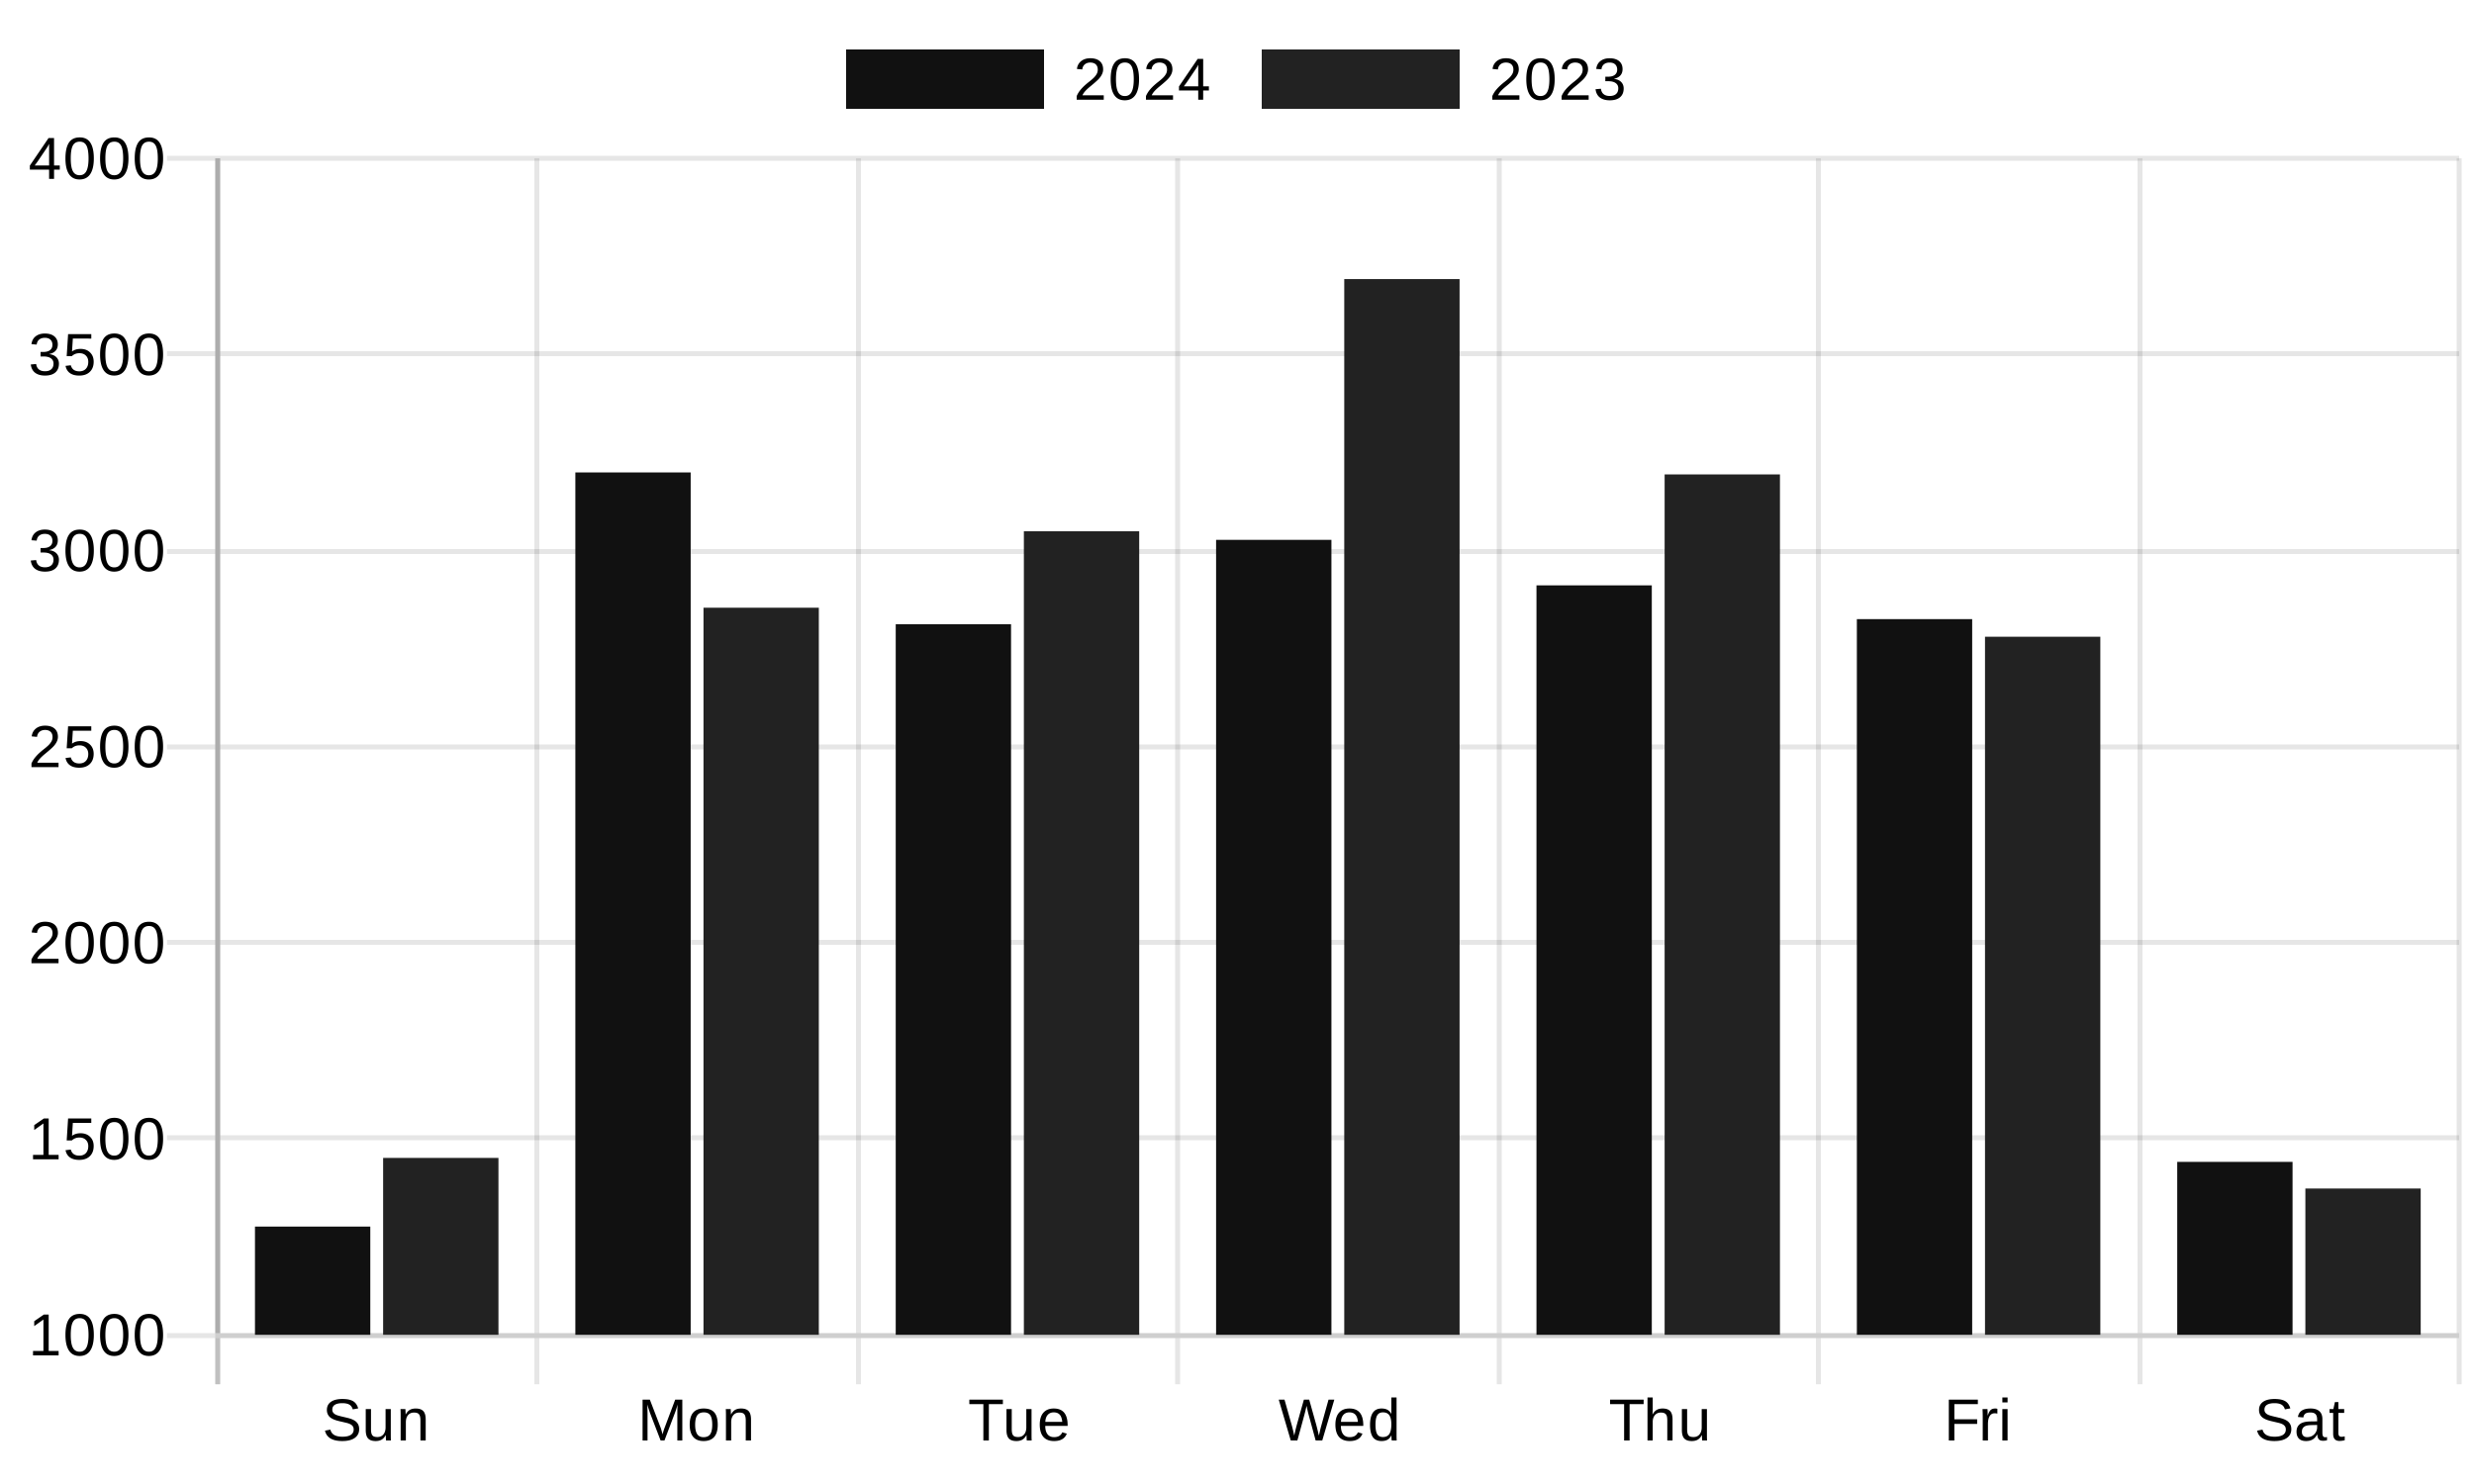 <svg xmlns="http://www.w3.org/2000/svg" width="1000pt" height="800" viewBox="0 0 1000 600"><defs><clipPath id="scrobbles-weekday__a"><path d="M154 468h48v71.68h-48Zm0 0"/></clipPath><clipPath id="scrobbles-weekday__b"><path d="M284 245h47v294.68h-47Zm0 0"/></clipPath><clipPath id="scrobbles-weekday__c"><path d="M413 214h48v325.68h-48Zm0 0"/></clipPath><clipPath id="scrobbles-weekday__d"><path d="M543 112h47v427.68h-47Zm0 0"/></clipPath><clipPath id="scrobbles-weekday__e"><path d="M672 191h48v348.68h-48Zm0 0"/></clipPath><clipPath id="scrobbles-weekday__f"><path d="M802 257h47v282.68h-47Zm0 0"/></clipPath><clipPath id="scrobbles-weekday__g"><path d="M931 480h48v59.68h-48Zm0 0"/></clipPath><clipPath id="scrobbles-weekday__h"><path d="M103 495h47v44.68h-47Zm0 0"/></clipPath><clipPath id="scrobbles-weekday__i"><path d="M232 191h48v348.68h-48Zm0 0"/></clipPath><clipPath id="scrobbles-weekday__j"><path d="M362 252h47v287.68h-47Zm0 0"/></clipPath><clipPath id="scrobbles-weekday__k"><path d="M491 218h48v321.68h-48Zm0 0"/></clipPath><clipPath id="scrobbles-weekday__l"><path d="M621 236h47v303.68h-47Zm0 0"/></clipPath><clipPath id="scrobbles-weekday__m"><path d="M750 250h48v289.68h-48Zm0 0"/></clipPath><clipPath id="scrobbles-weekday__n"><path d="M880 469h47v70.68h-47Zm0 0"/></clipPath></defs><path d="M342 20h80v24h-80Zm0 0" style="stroke:none;fill-rule:nonzero;fill:#111;fill-opacity:1"/><path d="M435.203 40.32v-1.484q.608-1.372 1.469-2.422a17 17 0 0 1 1.797-1.89 32 32 0 0 1 1.89-1.579 22 22 0 0 0 1.688-1.453c.5-.488.898-1 1.203-1.531q.47-.795.469-1.813 0-1.359-.797-2.109c-.531-.5-1.274-.75-2.219-.75q-1.346.001-2.219.734-.88.739-1.03 2.063l-2.157-.203c.156-1.32.719-2.375 1.687-3.156.97-.782 2.207-1.172 3.72-1.172q2.495.002 3.843 1.187c.894.781 1.344 1.899 1.344 3.344q-.001.956-.454 1.906-.438.957-1.312 1.906-.86.939-3.297 2.938-1.36 1.094-2.156 1.984c-.531.594-.914 1.164-1.14 1.703h8.609v1.797Zm25.203-8.265q0 4.141-1.453 6.328-1.453 2.173-4.312 2.172-2.848 0-4.282-2.172-1.422-2.169-1.421-6.328c0-2.832.46-4.957 1.39-6.375q1.39-2.123 4.39-2.125 2.92 0 4.298 2.156 1.389 2.144 1.39 6.344m-2.14 0c0-2.383-.278-4.11-.829-5.172-.554-1.07-1.46-1.61-2.718-1.61q-1.956.001-2.797 1.579-.844 1.581-.844 5.203-.001 3.515.86 5.156.857 1.627 2.734 1.625 1.857.002 2.719-1.656.874-1.67.875-5.125m4.937 8.265v-1.484q.608-1.372 1.469-2.422a17 17 0 0 1 1.797-1.89 32 32 0 0 1 1.89-1.579 22 22 0 0 0 1.688-1.453c.5-.488.898-1 1.203-1.531q.47-.795.469-1.813 0-1.359-.797-2.109c-.531-.5-1.274-.75-2.219-.75q-1.346.001-2.219.734-.88.739-1.03 2.063l-2.157-.203c.156-1.32.719-2.375 1.687-3.156.97-.782 2.207-1.172 3.72-1.172q2.495.002 3.843 1.187c.894.781 1.344 1.899 1.344 3.344q-.001.956-.454 1.906-.438.957-1.312 1.906-.86.939-3.297 2.938-1.36 1.094-2.156 1.984c-.531.594-.914 1.164-1.14 1.703h8.609v1.797Zm23.125-3.734v3.734h-2v-3.734h-7.781v-1.64l7.562-11.141h2.22v11.11h2.312v1.67Zm-2-1.672V26.18c-.18.343-.328.625-.453.843a8 8 0 0 1-.328.563l-3.781 5.594q-.33.486-1.266 1.734ZM434 18.594" style="stroke:none;fill-rule:nonzero;fill:#000;fill-opacity:1"/><path d="M510 20h80v24h-80Zm0 0" style="stroke:none;fill-rule:nonzero;fill:#222;fill-opacity:1"/><path d="M603.203 40.32v-1.484q.608-1.372 1.469-2.422a17 17 0 0 1 1.797-1.89 32 32 0 0 1 1.89-1.579 22 22 0 0 0 1.688-1.453c.5-.488.898-1 1.203-1.531q.47-.795.469-1.813 0-1.359-.797-2.109c-.531-.5-1.274-.75-2.219-.75q-1.346.001-2.219.734-.88.739-1.03 2.063l-2.157-.203c.156-1.32.719-2.375 1.687-3.156.97-.782 2.207-1.172 3.72-1.172q2.495.002 3.843 1.187c.894.781 1.344 1.899 1.344 3.344q-.002.956-.453 1.906-.44.957-1.313 1.906-.86.939-3.297 2.938-1.36 1.094-2.156 1.984c-.531.594-.914 1.164-1.14 1.703h8.609v1.797Zm25.203-8.265q0 4.141-1.453 6.328-1.453 2.173-4.312 2.172-2.848 0-4.282-2.172-1.423-2.169-1.422-6.328-.002-4.248 1.391-6.375 1.39-2.123 4.39-2.125 2.92 0 4.298 2.156 1.389 2.144 1.39 6.344m-2.14 0c0-2.383-.278-4.11-.828-5.172-.555-1.07-1.461-1.61-2.72-1.61q-1.955.001-2.796 1.579-.844 1.581-.844 5.203-.001 3.515.86 5.156.857 1.627 2.734 1.625 1.857.002 2.719-1.656.874-1.67.875-5.125m4.937 8.265v-1.484q.608-1.372 1.469-2.422a17 17 0 0 1 1.797-1.89 32 32 0 0 1 1.89-1.579 22 22 0 0 0 1.688-1.453c.5-.488.898-1 1.203-1.531q.47-.795.469-1.813 0-1.359-.797-2.109c-.531-.5-1.274-.75-2.219-.75q-1.346.001-2.219.734-.88.739-1.03 2.063l-2.157-.203c.156-1.32.719-2.375 1.687-3.156.97-.782 2.207-1.172 3.72-1.172q2.495.002 3.843 1.187c.894.781 1.344 1.899 1.344 3.344q-.002.956-.453 1.906-.44.957-1.313 1.906-.86.939-3.297 2.938-1.36 1.094-2.156 1.984c-.531.594-.914 1.164-1.14 1.703h8.609v1.797Zm25.094-4.562q0 2.283-1.453 3.547-1.455 1.252-4.157 1.25-2.5 0-4-1.125-1.486-1.139-1.765-3.36l2.172-.187q.42 2.923 3.593 2.922 1.593.002 2.5-.782.922-.78.922-2.328-.001-1.36-1.047-2.11-1.032-.75-2.984-.75h-1.203v-1.827h1.156q1.734 0 2.688-.75.951-.762.953-2.11-.001-1.311-.781-2.078-.784-.78-2.313-.78-1.394.001-2.265.718-.861.72-1 2.015l-2.11-.156q.232-2.028 1.672-3.172 1.452-1.139 3.719-1.14 2.483 0 3.86 1.156 1.389 1.158 1.39 3.219 0 1.581-.89 2.578-.892.985-2.579 1.344v.046c1.238.125 2.203.54 2.89 1.235q1.032 1.048 1.032 2.625M602 18.594" style="stroke:none;fill-rule:nonzero;fill:#000;fill-opacity:1"/><path d="M44 270.5v9.34M44 32v237.5" style="fill:none;stroke-width:1;stroke-linecap:butt;stroke-linejoin:miter;stroke:#000;stroke-opacity:.247;stroke-miterlimit:10" transform="scale(2)"/><path d="M108.5 270.5v9.34m0-247.84v237.5m65 1v9.34m0-247.84v237.5m64.5 1v9.34M238 32v237.5m65 1v9.34M303 32v237.5m64.5 1v9.34m0-247.84v237.5m65 1v9.34m0-247.84v237.5m64.5 1v9.34M497 32v237.5m-453.5.5h454" style="fill:none;stroke-width:1;stroke-linecap:butt;stroke-linejoin:miter;stroke:#000;stroke-opacity:.098;stroke-miterlimit:10" transform="scale(2)"/><path d="M145.176 577.836c0 1.523-.602 2.703-1.797 3.547q-1.782 1.252-5.016 1.25-6.048.002-7-4.203l2.172-.422q.375 1.487 1.594 2.187 1.216.69 3.312.688c1.446 0 2.563-.242 3.344-.735.781-.5 1.172-1.226 1.172-2.187q0-.81-.375-1.313-.363-.515-1.031-.843c-.438-.22-.969-.399-1.594-.547a406 406 0 0 1-2.047-.485q-1.956-.42-2.969-.859-1.018-.434-1.609-.969a3.6 3.6 0 0 1-.89-1.25c-.212-.476-.313-1.023-.313-1.64 0-1.414.539-2.504 1.625-3.266q1.622-1.155 4.656-1.156 2.81.001 4.297.875 1.482.86 2.078 2.922l-2.203.39q-.363-1.31-1.375-1.906-1.019-.592-2.828-.594-1.987 0-3.031.657-1.032.655-1.032 1.968-.002.751.407 1.25.406.504 1.156.844.762.345 3.047.86.75.173 1.5.359.762.176 1.453.422c.469.168.898.367 1.297.593q.608.345 1.047.844.45.487.703 1.156c.164.438.25.961.25 1.563m4.781-8.125v8.047c0 .836.078 1.484.234 1.953q.247.69.782 1 .544.298 1.593.297 1.512 0 2.391-1.047.89-1.044.89-2.89v-7.36h2.11v9.984q0 2.205.063 2.703h-1.985a2 2 0 0 1-.031-.312q-.001-.265-.031-.594a37 37 0 0 1-.032-1.265h-.03q-.74 1.314-1.688 1.859-.957.546-2.375.547-2.08 0-3.047-1.031c-.649-.696-.969-1.844-.969-3.438v-8.453Zm19.984 12.687v-8.046c0-.832-.086-1.477-.25-1.938q-.252-.685-.796-.984-.533-.312-1.563-.313c-1.023 0-1.824.352-2.406 1.047-.586.688-.875 1.652-.875 2.89v7.344h-2.11v-9.968q0-2.215-.078-2.72h2q-.001.065.016.33l.031.593.047 1.25h.031c.477-.875 1.035-1.492 1.672-1.86q.968-.545 2.375-.546 2.091.002 3.063 1.046.967 1.032.968 3.422v8.453Zm103.84 0v-11.015q0-1.828.094-3.516-.563 2.098-1.031 3.281l-4.266 11.25h-1.562l-4.329-11.25-.656-2-.39-1.28.046 1.296.047 2.219v11.015h-2v-16.515h2.938l4.406 11.453q.233.689.438 1.484.216.785.296 1.14.093-.467.391-1.42.294-.951.406-1.204l4.313-11.453h2.875v16.515Zm16.328-6.359c0 2.219-.492 3.875-1.468 4.969q-1.472 1.627-4.25 1.625-2.784 0-4.204-1.688-1.406-1.7-1.406-4.906 0-6.562 5.672-6.562 2.905.002 4.281 1.609c.914 1.062 1.375 2.715 1.375 4.953m-2.218 0q-.001-2.624-.782-3.812c-.523-.79-1.39-1.188-2.609-1.188q-1.863 0-2.687 1.219-.83 1.204-.829 3.781 0 2.518.813 3.781.827 1.252 2.562 1.25 1.904 0 2.72-1.218c.538-.813.812-2.082.812-3.813m13.546 6.36v-8.047q-.001-1.247-.25-1.938-.251-.685-.796-.984-.533-.312-1.563-.313c-1.023 0-1.824.352-2.406 1.047-.586.688-.875 1.652-.875 2.89v7.344h-2.11v-9.968q0-2.215-.078-2.72h2q-.001.065.016.33l.031.593.047 1.25h.031c.477-.875 1.036-1.492 1.672-1.86q.968-.545 2.375-.546 2.091.002 3.063 1.046.967 1.032.969 3.422v8.453ZM399.7 567.71v14.688h-2.22v-14.687h-5.671v-1.828h13.562v1.828Zm9.25 2v8.048c0 .836.077 1.484.234 1.953q.247.69.78 1 .545.298 1.595.297 1.51 0 2.39-1.047.89-1.044.89-2.89v-7.36h2.11v9.984q0 2.205.063 2.703h-1.985a2 2 0 0 1-.03-.312q-.002-.265-.032-.594a37 37 0 0 1-.031-1.265h-.032q-.738 1.314-1.687 1.859-.957.546-2.375.547-2.08 0-3.047-1.031-.97-1.046-.969-3.438v-8.453Zm13.546 6.798q-.002 2.174.906 3.36c.602.792 1.485 1.187 2.641 1.187q1.358.002 2.187-.547.826-.563 1.125-1.406l1.844.53q-1.125 3-5.156 3c-1.875 0-3.309-.554-4.297-1.671q-1.47-1.687-1.469-4.984 0-3.14 1.47-4.813 1.482-1.687 4.202-1.687 5.592 0 5.594 6.75v.28Zm6.875-1.625q-.188-1.997-1.031-2.922-.845-.92-2.422-.922-1.535 0-2.438 1.031c-.593.68-.914 1.617-.953 2.813Zm105.094 7.515h-2.672l-2.86-10.484q-.282-.983-.812-3.531-.315 1.36-.531 2.281-.206.908-3.188 11.734h-2.672l-4.859-16.515h2.328l2.969 10.484q.529 1.97.969 4.063.279-1.296.64-2.813.373-1.529 3.266-11.734h2.14l2.876 10.281q.655 2.52 1.03 4.266l.11-.407q.311-1.359.5-2.203c.133-.562 1.235-4.539 3.297-11.937h2.344Zm7.531-5.89q-.002 2.174.906 3.36c.602.792 1.485 1.187 2.641 1.187q1.357.002 2.187-.547.827-.563 1.125-1.406l1.844.53q-1.125 3-5.156 3c-1.875 0-3.309-.554-4.297-1.671q-1.47-1.687-1.469-4.984 0-3.14 1.47-4.813 1.482-1.687 4.202-1.687 5.592 0 5.594 6.75v.28Zm6.875-1.625q-.188-1.997-1.031-2.922-.845-.92-2.422-.922-1.535 0-2.438 1.031c-.593.68-.914 1.617-.953 2.813Zm13.516 5.469c-.399.812-.918 1.398-1.563 1.75q-.954.528-2.39.53-2.408.002-3.532-1.609-1.125-1.623-1.125-4.906-.001-6.64 4.657-6.64c.957 0 1.754.18 2.39.53q.966.535 1.563 1.673h.015l-.015-1.407v-5.265h2.11v14.781q-.001 1.97.062 2.61h-2.016a11 11 0 0 1-.078-.86 23 23 0 0 1-.031-1.187Zm-6.407-4.313q0 2.673.704 3.828.702 1.141 2.296 1.14 1.78.001 2.594-1.234.811-1.249.813-3.875c0-1.675-.274-2.906-.813-3.687q-.814-1.172-2.578-1.172c-1.062 0-1.836.399-2.312 1.188-.47.78-.704 2.054-.704 3.812m102.715-8.329v14.688h-2.218v-14.687h-5.672v-1.828h13.562v1.828Zm9.282 4.173q.669-1.231 1.625-1.813.967-.592 2.421-.593 2.063 0 3.047 1.03c.657.688.985 1.837.985 3.438v8.453h-2.125v-8.046q-.002-1.325-.25-1.97-.251-.654-.813-.952-.562-.312-1.547-.313-1.5 0-2.39 1.031-.89 1.032-.89 2.766v7.484h-2.11v-17.39h2.11v4.515q0 .721-.048 1.485a29 29 0 0 0-.047.875Zm13.968-2.172v8.047c0 .836.078 1.484.235 1.953q.247.69.78 1 .545.298 1.595.297 1.511 0 2.39-1.047.89-1.044.89-2.89v-7.36h2.11v9.984q0 2.205.063 2.703h-1.985a2 2 0 0 1-.03-.312q-.002-.265-.032-.594a37 37 0 0 1-.031-1.265h-.032q-.738 1.314-1.687 1.859-.956.546-2.375.547-2.08 0-3.047-1.031-.97-1.046-.969-3.438v-8.453Zm108.012-2.001v6.142h9.219v1.859h-9.219v6.687h-2.234v-16.515h11.734v1.828Zm11.469 14.688v-9.734q-.001-1.324-.078-2.953h2a95 95 0 0 1 .093 2.594h.047q.499-1.621 1.157-2.22.654-.608 1.843-.608.422.001.86.125v1.937q-.423-.124-1.125-.125c-.875 0-1.543.383-2 1.14q-.69 1.125-.688 3.235v6.61Zm7.937 0v-12.687h2.11v12.687Zm0-15.375v-2.015h2.11v2.015Zm116.793 10.813q-.001 2.283-1.797 3.547-1.78 1.252-5.015 1.25-6.05.002-7-4.203l2.172-.422q.374 1.487 1.593 2.187c.813.461 1.914.688 3.313.688 1.445 0 2.562-.242 3.344-.735.78-.5 1.172-1.226 1.172-2.187q0-.81-.375-1.313-.364-.515-1.032-.843c-.437-.22-.968-.399-1.593-.547-.618-.145-1.297-.305-2.047-.485q-1.956-.42-2.97-.859-1.018-.434-1.609-.969a3.6 3.6 0 0 1-.89-1.25q-.315-.714-.313-1.64-.001-2.122 1.625-3.266 1.622-1.155 4.657-1.156c1.875 0 3.304.293 4.297.875q1.481.86 2.078 2.922l-2.203.39q-.364-1.31-1.375-1.906-1.02-.592-2.829-.594-1.987 0-3.03.657-1.032.655-1.032 1.968-.002.751.406 1.25.405.504 1.156.844.762.345 3.047.86.75.173 1.5.359.762.176 1.453.422c.47.168.899.367 1.297.593q.609.345 1.047.844.45.487.703 1.156.248.659.25 1.563m5.953 4.797q-1.922.001-2.89-1-.954-1.013-.953-2.781-.002-1.969 1.297-3.016 1.293-1.06 4.187-1.125l2.844-.047v-.687q0-1.547-.657-2.22c-.437-.444-1.125-.671-2.062-.671-.95 0-1.637.164-2.062.484q-.643.488-.782 1.532l-2.203-.204q.546-3.42 5.094-3.421c1.594 0 2.789.37 3.594 1.109q1.201 1.094 1.203 3.156v5.469q-.001.939.25 1.422.246.469.937.469.312 0 .688-.094v1.312a6.7 6.7 0 0 1-1.625.203q-1.175 0-1.703-.609-.534-.623-.61-1.937h-.062q-.814 1.452-1.89 2.062-1.067.593-2.595.594m.47-1.578q1.17.001 2.062-.532a3.8 3.8 0 0 0 1.422-1.453q.528-.919.53-1.89v-1.047l-2.312.047q-1.488.033-2.25.312-.766.282-1.187.875c-.274.387-.407.899-.407 1.531q-.002 1.033.547 1.594.563.563 1.594.563m15.171 1.25q-1.05.28-2.14.28-2.532.001-2.532-2.874v-8.453h-1.469v-1.547h1.547l.625-2.828h1.407v2.828h2.343v1.547h-2.343v8q-.001.907.296 1.281.296.375 1.047.375.423.002 1.219-.172Zm-36.5-21.633" style="stroke:none;fill-rule:nonzero;fill:#000;fill-opacity:1"/><path d="M33.76 32h9.74m1 0H497M33.76 71.5h9.74m1 0H497m-463.24 40h9.74m1 0H497M33.76 151h9.74m1 0H497M33.76 190.5h9.74m1 0H497M33.76 230h9.74m1 0H497M33.76 270h9.74m1 0H497M44 31.5v239" style="fill:none;stroke-width:1;stroke-linecap:butt;stroke-linejoin:miter;stroke:#000;stroke-opacity:.098;stroke-miterlimit:10" transform="scale(2)"/><path d="M21.848 68.586v3.734h-2v-3.734h-7.782v-1.64l7.563-11.141h2.219v11.11h2.312v1.67Zm-2-1.672V58.18c-.18.343-.328.625-.453.843a8 8 0 0 1-.329.563l-3.78 5.594q-.33.486-1.266 1.734Zm18.078-2.86q0 4.143-1.453 6.329-1.454 2.173-4.313 2.172-2.846 0-4.281-2.172-1.424-2.168-1.422-6.328-.002-4.248 1.39-6.375 1.39-2.123 4.391-2.125 2.92 0 4.297 2.156 1.39 2.144 1.39 6.344m-2.14 0c0-2.382-.278-4.109-.829-5.171-.555-1.07-1.46-1.61-2.719-1.61q-1.954.001-2.797 1.579-.843 1.582-.843 5.203-.001 3.515.859 5.156.857 1.627 2.734 1.625 1.858.002 2.72-1.656.873-1.67.874-5.125m16.14 0q0 4.143-1.453 6.329-1.454 2.173-4.313 2.172-2.846 0-4.281-2.172-1.424-2.168-1.422-6.328-.002-4.248 1.39-6.375 1.39-2.123 4.391-2.125 2.92 0 4.297 2.156 1.39 2.144 1.39 6.344m-2.14 0c0-2.382-.278-4.109-.829-5.171-.555-1.07-1.46-1.61-2.719-1.61q-1.954.001-2.797 1.579-.843 1.582-.843 5.203-.001 3.515.859 5.156.857 1.627 2.734 1.625 1.858.002 2.72-1.656.873-1.67.874-5.125m16.14 0q0 4.143-1.453 6.329-1.454 2.173-4.313 2.172-2.846 0-4.281-2.172-1.423-2.168-1.422-6.328-.002-4.248 1.39-6.375 1.39-2.123 4.391-2.125 2.92 0 4.297 2.156 1.39 2.144 1.39 6.344m-2.14 0c0-2.382-.278-4.109-.829-5.171-.555-1.07-1.46-1.61-2.719-1.61q-1.954.001-2.797 1.579-.843 1.582-.843 5.203-.001 3.515.859 5.156.857 1.627 2.734 1.625 1.858.002 2.72-1.656.873-1.67.874-5.125m-39.964 82.98c0 1.523-.484 2.702-1.453 3.546-.968.836-2.355 1.25-4.156 1.25q-2.501 0-4-1.125c-.992-.758-1.578-1.879-1.766-3.36l2.172-.187c.282 1.95 1.477 2.922 3.594 2.922q1.593.002 2.5-.781.92-.78.922-2.328c0-.907-.352-1.61-1.047-2.11q-1.032-.75-2.984-.75h-1.203v-1.828h1.156q1.733 0 2.687-.75.951-.761.953-2.11 0-1.31-.78-2.077-.785-.781-2.313-.782c-.93 0-1.684.243-2.266.72q-.86.72-1 2.015l-2.11-.157q.234-2.028 1.673-3.171 1.452-1.139 3.718-1.141 2.484.001 3.86 1.156c.925.774 1.39 1.844 1.39 3.219q0 1.582-.89 2.578-.89.986-2.578 1.344v.047q1.858.19 2.89 1.234 1.031 1.05 1.031 2.625m14.047-.813q-.002 2.611-1.562 4.109-1.548 1.5-4.297 1.5-2.316.001-3.734-1-1.407-1.013-1.782-2.922l2.125-.25q.67 2.454 3.438 2.453 1.7 0 2.656-1.031.968-1.031.969-2.813 0-1.559-.969-2.515-.97-.968-2.61-.969-.861.001-1.593.266c-.492.18-.984.484-1.484.922h-2.063l.563-8.891h9.375v1.797H29.44l-.328 5.234c.914-.695 2.055-1.047 3.422-1.047q2.436 0 3.875 1.438 1.453 1.422 1.453 3.719m14.063-2.891q0 4.143-1.453 6.328-1.454 2.173-4.313 2.172-2.846 0-4.281-2.172-1.424-2.168-1.422-6.328-.002-4.248 1.39-6.375c.926-1.414 2.391-2.125 4.391-2.125q2.92 0 4.297 2.156 1.39 2.144 1.39 6.344m-2.14 0c0-2.383-.278-4.11-.829-5.172-.555-1.07-1.46-1.61-2.719-1.61q-1.954.001-2.797 1.579-.843 1.582-.843 5.203-.001 3.516.859 5.156c.57 1.086 1.484 1.625 2.734 1.625q1.858.001 2.72-1.656.873-1.668.874-5.125m16.14 0q0 4.143-1.453 6.328-1.454 2.173-4.313 2.172-2.846 0-4.281-2.172-1.423-2.168-1.422-6.328-.002-4.248 1.39-6.375c.926-1.414 2.391-2.125 4.391-2.125q2.92 0 4.297 2.156 1.39 2.144 1.39 6.344m-2.14 0c0-2.383-.278-4.11-.829-5.172-.555-1.07-1.46-1.61-2.719-1.61q-1.954.001-2.797 1.579-.843 1.582-.843 5.203-.001 3.516.859 5.156c.57 1.086 1.484 1.625 2.734 1.625q1.858.001 2.72-1.656.873-1.668.874-5.125m-39.965 82.981q0 2.284-1.453 3.547c-.968.836-2.355 1.25-4.156 1.25q-2.501 0-4-1.125c-.992-.758-1.578-1.879-1.766-3.36l2.172-.187c.282 1.95 1.477 2.922 3.594 2.922q1.593.002 2.5-.781.92-.78.922-2.328c0-.906-.352-1.61-1.047-2.11q-1.032-.75-2.984-.75h-1.203v-1.828h1.156q1.733 0 2.687-.75.951-.76.953-2.109 0-1.311-.78-2.078-.785-.78-2.313-.781-1.394.002-2.266.718-.86.72-1 2.016l-2.11-.156q.234-2.028 1.673-3.172 1.452-1.139 3.718-1.14 2.484 0 3.86 1.156 1.389 1.157 1.39 3.218 0 1.582-.89 2.578-.89.986-2.578 1.344v.047c1.238.125 2.203.54 2.89 1.234q1.031 1.05 1.031 2.625m14.11-3.703q0 4.143-1.453 6.328-1.454 2.174-4.313 2.172-2.846.001-4.281-2.172-1.424-2.167-1.422-6.328-.002-4.248 1.39-6.375c.926-1.414 2.391-2.125 4.391-2.125q2.92 0 4.297 2.157 1.39 2.143 1.39 6.343m-2.14 0c0-2.383-.278-4.11-.829-5.172-.555-1.07-1.46-1.609-2.719-1.609q-1.954 0-2.797 1.578-.843 1.583-.843 5.203-.001 3.516.859 5.157.857 1.626 2.734 1.625 1.858.001 2.72-1.657.873-1.668.874-5.125m16.14 0q0 4.143-1.453 6.328-1.454 2.174-4.313 2.172-2.846.001-4.281-2.172-1.424-2.167-1.422-6.328-.002-4.248 1.39-6.375c.926-1.414 2.391-2.125 4.391-2.125q2.92 0 4.297 2.157 1.39 2.143 1.39 6.343m-2.14 0c0-2.383-.278-4.11-.829-5.172-.555-1.07-1.46-1.609-2.719-1.609q-1.954 0-2.797 1.578-.843 1.583-.843 5.203-.001 3.516.859 5.157.857 1.626 2.734 1.625 1.858.001 2.72-1.657.873-1.668.874-5.125m16.14 0q0 4.143-1.453 6.328-1.454 2.174-4.313 2.172-2.846.001-4.281-2.172-1.423-2.167-1.422-6.328-.002-4.248 1.39-6.375c.926-1.414 2.391-2.125 4.391-2.125q2.92 0 4.297 2.157 1.39 2.143 1.39 6.343m-2.14 0c0-2.383-.278-4.11-.829-5.172-.555-1.07-1.46-1.609-2.719-1.609q-1.954 0-2.797 1.578-.843 1.583-.843 5.203-.001 3.516.859 5.157.857 1.626 2.734 1.625 1.858.001 2.72-1.657.873-1.668.874-5.125M12.723 310.16v-1.484q.608-1.372 1.468-2.422a17 17 0 0 1 1.797-1.89 32 32 0 0 1 1.89-1.579 22 22 0 0 0 1.688-1.453q.748-.733 1.204-1.531.468-.795.468-1.813 0-1.36-.797-2.11c-.53-.5-1.273-.75-2.218-.75q-1.347.002-2.22.735-.878.738-1.03 2.063l-2.157-.203c.157-1.32.72-2.375 1.688-3.157q1.452-1.17 3.719-1.171 2.496.002 3.843 1.187 1.343 1.173 1.344 3.344 0 .956-.453 1.906-.44.956-1.312 1.906-.861.939-3.297 2.938-1.36 1.094-2.157 1.984c-.53.594-.914 1.164-1.14 1.703h8.61v1.797Zm25.14-5.375q-.002 2.611-1.562 4.11-1.548 1.5-4.297 1.5-2.316.001-3.734-1-1.407-1.013-1.782-2.922l2.125-.25q.67 2.454 3.438 2.453 1.7 0 2.656-1.031.968-1.031.969-2.813 0-1.56-.969-2.516-.97-.967-2.61-.968-.861.001-1.593.265c-.492.18-.984.485-1.484.922h-2.063l.563-8.89h9.375v1.796H29.44l-.328 5.235q1.371-1.046 3.422-1.047 2.436 0 3.875 1.437 1.453 1.423 1.453 3.72m14.063-2.89q0 4.141-1.453 6.328-1.454 2.173-4.313 2.172-2.846 0-4.281-2.172-1.424-2.169-1.422-6.328-.002-4.248 1.39-6.375 1.39-2.124 4.391-2.125 2.92 0 4.297 2.156 1.39 2.144 1.39 6.344m-2.14 0c0-2.383-.278-4.11-.829-5.172-.555-1.07-1.46-1.61-2.719-1.61q-1.954.002-2.797 1.578-.843 1.583-.843 5.204-.001 3.515.859 5.156c.57 1.086 1.484 1.625 2.734 1.625q1.858 0 2.72-1.656.873-1.67.874-5.125m16.14 0q0 4.141-1.453 6.328-1.454 2.173-4.313 2.172-2.846 0-4.281-2.172-1.423-2.169-1.422-6.328-.002-4.248 1.39-6.375 1.39-2.124 4.391-2.125 2.92 0 4.297 2.156 1.39 2.144 1.39 6.344m-2.14 0c0-2.383-.278-4.11-.829-5.172-.555-1.07-1.46-1.61-2.719-1.61q-1.954.002-2.797 1.578-.843 1.583-.843 5.204-.001 3.515.859 5.156c.57 1.086 1.484 1.625 2.734 1.625q1.858 0 2.72-1.656.873-1.67.874-5.125m-51.058 87.545v-1.484q.608-1.372 1.468-2.422a17 17 0 0 1 1.797-1.89 32 32 0 0 1 1.89-1.579 22 22 0 0 0 1.688-1.453q.748-.733 1.204-1.531.468-.795.468-1.812 0-1.36-.797-2.11c-.53-.5-1.273-.75-2.218-.75q-1.347 0-2.22.735-.878.738-1.03 2.062l-2.157-.203c.157-1.32.72-2.375 1.688-3.156q1.452-1.172 3.719-1.172 2.496.002 3.843 1.187 1.343 1.175 1.344 3.344 0 .956-.453 1.906-.44.956-1.312 1.907-.861.938-3.297 2.937-1.36 1.094-2.157 1.984c-.53.594-.914 1.164-1.14 1.704h8.61v1.796Zm25.203-8.265q0 4.142-1.453 6.328-1.454 2.174-4.313 2.172-2.846 0-4.281-2.172-1.424-2.168-1.422-6.328-.002-4.248 1.39-6.375c.926-1.414 2.391-2.125 4.391-2.125q2.92 0 4.297 2.156 1.39 2.144 1.39 6.344m-2.14 0c0-2.383-.278-4.11-.829-5.172-.555-1.07-1.46-1.61-2.719-1.61q-1.954.001-2.797 1.579-.843 1.582-.843 5.203-.001 3.516.859 5.156c.57 1.086 1.484 1.625 2.734 1.625q1.858.002 2.72-1.656.873-1.668.874-5.125m16.14 0q0 4.142-1.453 6.328-1.454 2.174-4.313 2.172-2.846 0-4.281-2.172-1.424-2.168-1.422-6.328-.002-4.248 1.39-6.375c.926-1.414 2.391-2.125 4.391-2.125q2.92 0 4.297 2.156 1.39 2.144 1.39 6.344m-2.14 0c0-2.383-.278-4.11-.829-5.172-.555-1.07-1.46-1.61-2.719-1.61q-1.954.001-2.797 1.579-.843 1.582-.843 5.203-.001 3.516.859 5.156c.57 1.086 1.484 1.625 2.734 1.625q1.858.002 2.72-1.656.873-1.668.874-5.125m16.14 0q0 4.142-1.453 6.328-1.454 2.174-4.313 2.172-2.846 0-4.281-2.172-1.423-2.168-1.422-6.328-.002-4.248 1.39-6.375c.926-1.414 2.391-2.125 4.391-2.125q2.92 0 4.297 2.156 1.39 2.144 1.39 6.344m-2.14 0c0-2.383-.278-4.11-.829-5.172-.555-1.07-1.46-1.61-2.719-1.61q-1.954.001-2.797 1.579-.843 1.582-.843 5.203-.001 3.516.859 5.156c.57 1.086 1.484 1.625 2.734 1.625q1.858.002 2.72-1.656.873-1.668.874-5.125m-50.432 87.543v-1.797h4.203v-12.703l-3.719 2.656v-1.984l3.906-2.688h1.938v14.719h4.015v1.797Zm24.515-5.375q-.002 2.611-1.562 4.11-1.548 1.5-4.297 1.5-2.316 0-3.734-1-1.407-1.014-1.782-2.923l2.125-.25q.67 2.454 3.438 2.453 1.7 0 2.656-1.03.968-1.032.969-2.813 0-1.561-.969-2.516-.97-.968-2.61-.969-.861.001-1.593.266c-.492.18-.984.484-1.484.922h-2.063l.563-8.89h9.375V454H29.44l-.328 5.234q1.371-1.044 3.422-1.046 2.436 0 3.875 1.437 1.453 1.424 1.453 3.719m14.063-2.89q0 4.14-1.453 6.327-1.454 2.173-4.313 2.172-2.846 0-4.281-2.172-1.424-2.167-1.422-6.328-.002-4.248 1.39-6.375c.926-1.414 2.391-2.125 4.391-2.125q2.92 0 4.297 2.156 1.39 2.144 1.39 6.344m-2.14 0q-.001-3.577-.829-5.173c-.555-1.07-1.46-1.61-2.719-1.61q-1.954.001-2.797 1.579-.843 1.583-.843 5.203-.001 3.516.859 5.156c.57 1.086 1.484 1.625 2.734 1.625q1.858.001 2.72-1.656.873-1.668.874-5.125m16.14 0q0 4.14-1.453 6.327-1.454 2.173-4.313 2.172-2.846 0-4.281-2.172-1.423-2.167-1.422-6.328-.002-4.248 1.39-6.375c.926-1.414 2.391-2.125 4.391-2.125q2.92 0 4.297 2.156 1.39 2.144 1.39 6.344m-2.14 0q-.001-3.577-.829-5.173c-.555-1.07-1.46-1.61-2.719-1.61q-1.954.001-2.797 1.579-.843 1.583-.843 5.203-.001 3.516.859 5.156c.57 1.086 1.484 1.625 2.734 1.625q1.858.001 2.72-1.656.873-1.668.874-5.125M13.348 548v-1.797h4.203V533.5l-3.719 2.656v-1.984l3.906-2.688h1.938v14.72h4.015V548Zm24.578-8.266q0 4.143-1.453 6.328-1.454 2.174-4.313 2.172-2.846.002-4.281-2.172-1.424-2.167-1.422-6.328-.002-4.248 1.39-6.375 1.39-2.123 4.391-2.125 2.92 0 4.297 2.157 1.39 2.144 1.39 6.343m-2.14 0c0-2.382-.278-4.109-.829-5.172q-.831-1.607-2.719-1.609-1.954 0-2.797 1.578-.843 1.583-.843 5.203-.001 3.516.859 5.157c.57 1.086 1.484 1.625 2.734 1.625q1.858.001 2.72-1.657.873-1.668.874-5.125m16.14 0q0 4.143-1.453 6.328-1.454 2.174-4.313 2.172-2.846.002-4.281-2.172-1.424-2.167-1.422-6.328-.002-4.248 1.39-6.375c.926-1.414 2.391-2.125 4.391-2.125q2.92 0 4.297 2.157 1.39 2.144 1.39 6.343m-2.14 0c0-2.382-.278-4.109-.829-5.172-.555-1.07-1.46-1.609-2.719-1.609q-1.954 0-2.797 1.578-.843 1.583-.843 5.203-.001 3.516.859 5.157c.57 1.086 1.484 1.625 2.734 1.625q1.858.001 2.72-1.657.873-1.668.874-5.125m16.14 0q0 4.143-1.453 6.328-1.454 2.174-4.313 2.172-2.846.002-4.281-2.172-1.423-2.167-1.422-6.328-.002-4.248 1.39-6.375c.926-1.414 2.391-2.125 4.391-2.125q2.92 0 4.297 2.157 1.39 2.144 1.39 6.343m-2.14 0c0-2.382-.278-4.109-.829-5.172q-.831-1.607-2.719-1.609-1.954 0-2.797 1.578-.843 1.583-.843 5.203-.001 3.516.859 5.157c.57 1.086 1.484 1.625 2.734 1.625q1.858.001 2.72-1.657.873-1.668.874-5.125m-52.266-13.46" style="stroke:none;fill-rule:nonzero;fill:#000;fill-opacity:1"/><g clip-path="url(#scrobbles-weekday__a)"><path d="M154.86 468.168h46.617v230.07h-46.618Zm0 0" style="stroke:none;fill-rule:nonzero;fill:#222;fill-opacity:1"/></g><g clip-path="url(#scrobbles-weekday__b)"><path d="M284.355 245.71h46.618v452.532h-46.618Zm0 0" style="stroke:none;fill-rule:nonzero;fill:#222;fill-opacity:1"/></g><g clip-path="url(#scrobbles-weekday__c)"><path d="M413.852 214.79h46.617v483.448h-46.617Zm0 0" style="stroke:none;fill-rule:nonzero;fill:#222;fill-opacity:1"/></g><g clip-path="url(#scrobbles-weekday__d)"><path d="M543.352 112.836h46.617v585.402h-46.617Zm0 0" style="stroke:none;fill-rule:nonzero;fill:#222;fill-opacity:1"/></g><g clip-path="url(#scrobbles-weekday__e)"><path d="M672.848 191.8h46.617v506.442h-46.617Zm0 0" style="stroke:none;fill-rule:nonzero;fill:#222;fill-opacity:1"/></g><g clip-path="url(#scrobbles-weekday__f)"><path d="M802.344 257.441h46.617v440.797h-46.617Zm0 0" style="stroke:none;fill-rule:nonzero;fill:#222;fill-opacity:1"/></g><g clip-path="url(#scrobbles-weekday__g)"><path d="M931.84 480.54h46.617v217.702H931.84Zm0 0" style="stroke:none;fill-rule:nonzero;fill:#222;fill-opacity:1"/></g><g clip-path="url(#scrobbles-weekday__h)"><path d="M103.059 495.918h46.617v202.324h-46.617Zm0 0" style="stroke:none;fill-rule:nonzero;fill:#111;fill-opacity:1"/></g><g clip-path="url(#scrobbles-weekday__i)"><path d="M232.559 191.008h46.617v507.234h-46.617Zm0 0" style="stroke:none;fill-rule:nonzero;fill:#111;fill-opacity:1"/></g><g clip-path="url(#scrobbles-weekday__j)"><path d="M362.055 252.371h46.617v445.871h-46.617Zm0 0" style="stroke:none;fill-rule:nonzero;fill:#111;fill-opacity:1"/></g><g clip-path="url(#scrobbles-weekday__k)"><path d="M491.55 218.277h46.618v479.961h-46.617Zm0 0" style="stroke:none;fill-rule:nonzero;fill:#111;fill-opacity:1"/></g><g clip-path="url(#scrobbles-weekday__l)"><path d="M621.047 236.672h46.617v461.566h-46.617Zm0 0" style="stroke:none;fill-rule:nonzero;fill:#111;fill-opacity:1"/></g><g clip-path="url(#scrobbles-weekday__m)"><path d="M750.547 250.309h46.617v447.933h-46.617Zm0 0" style="stroke:none;fill-rule:nonzero;fill:#111;fill-opacity:1"/></g><g clip-path="url(#scrobbles-weekday__n)"><path d="M880.043 469.754h46.617v228.484h-46.617Zm0 0" style="stroke:none;fill-rule:nonzero;fill:#111;fill-opacity:1"/></g></svg>